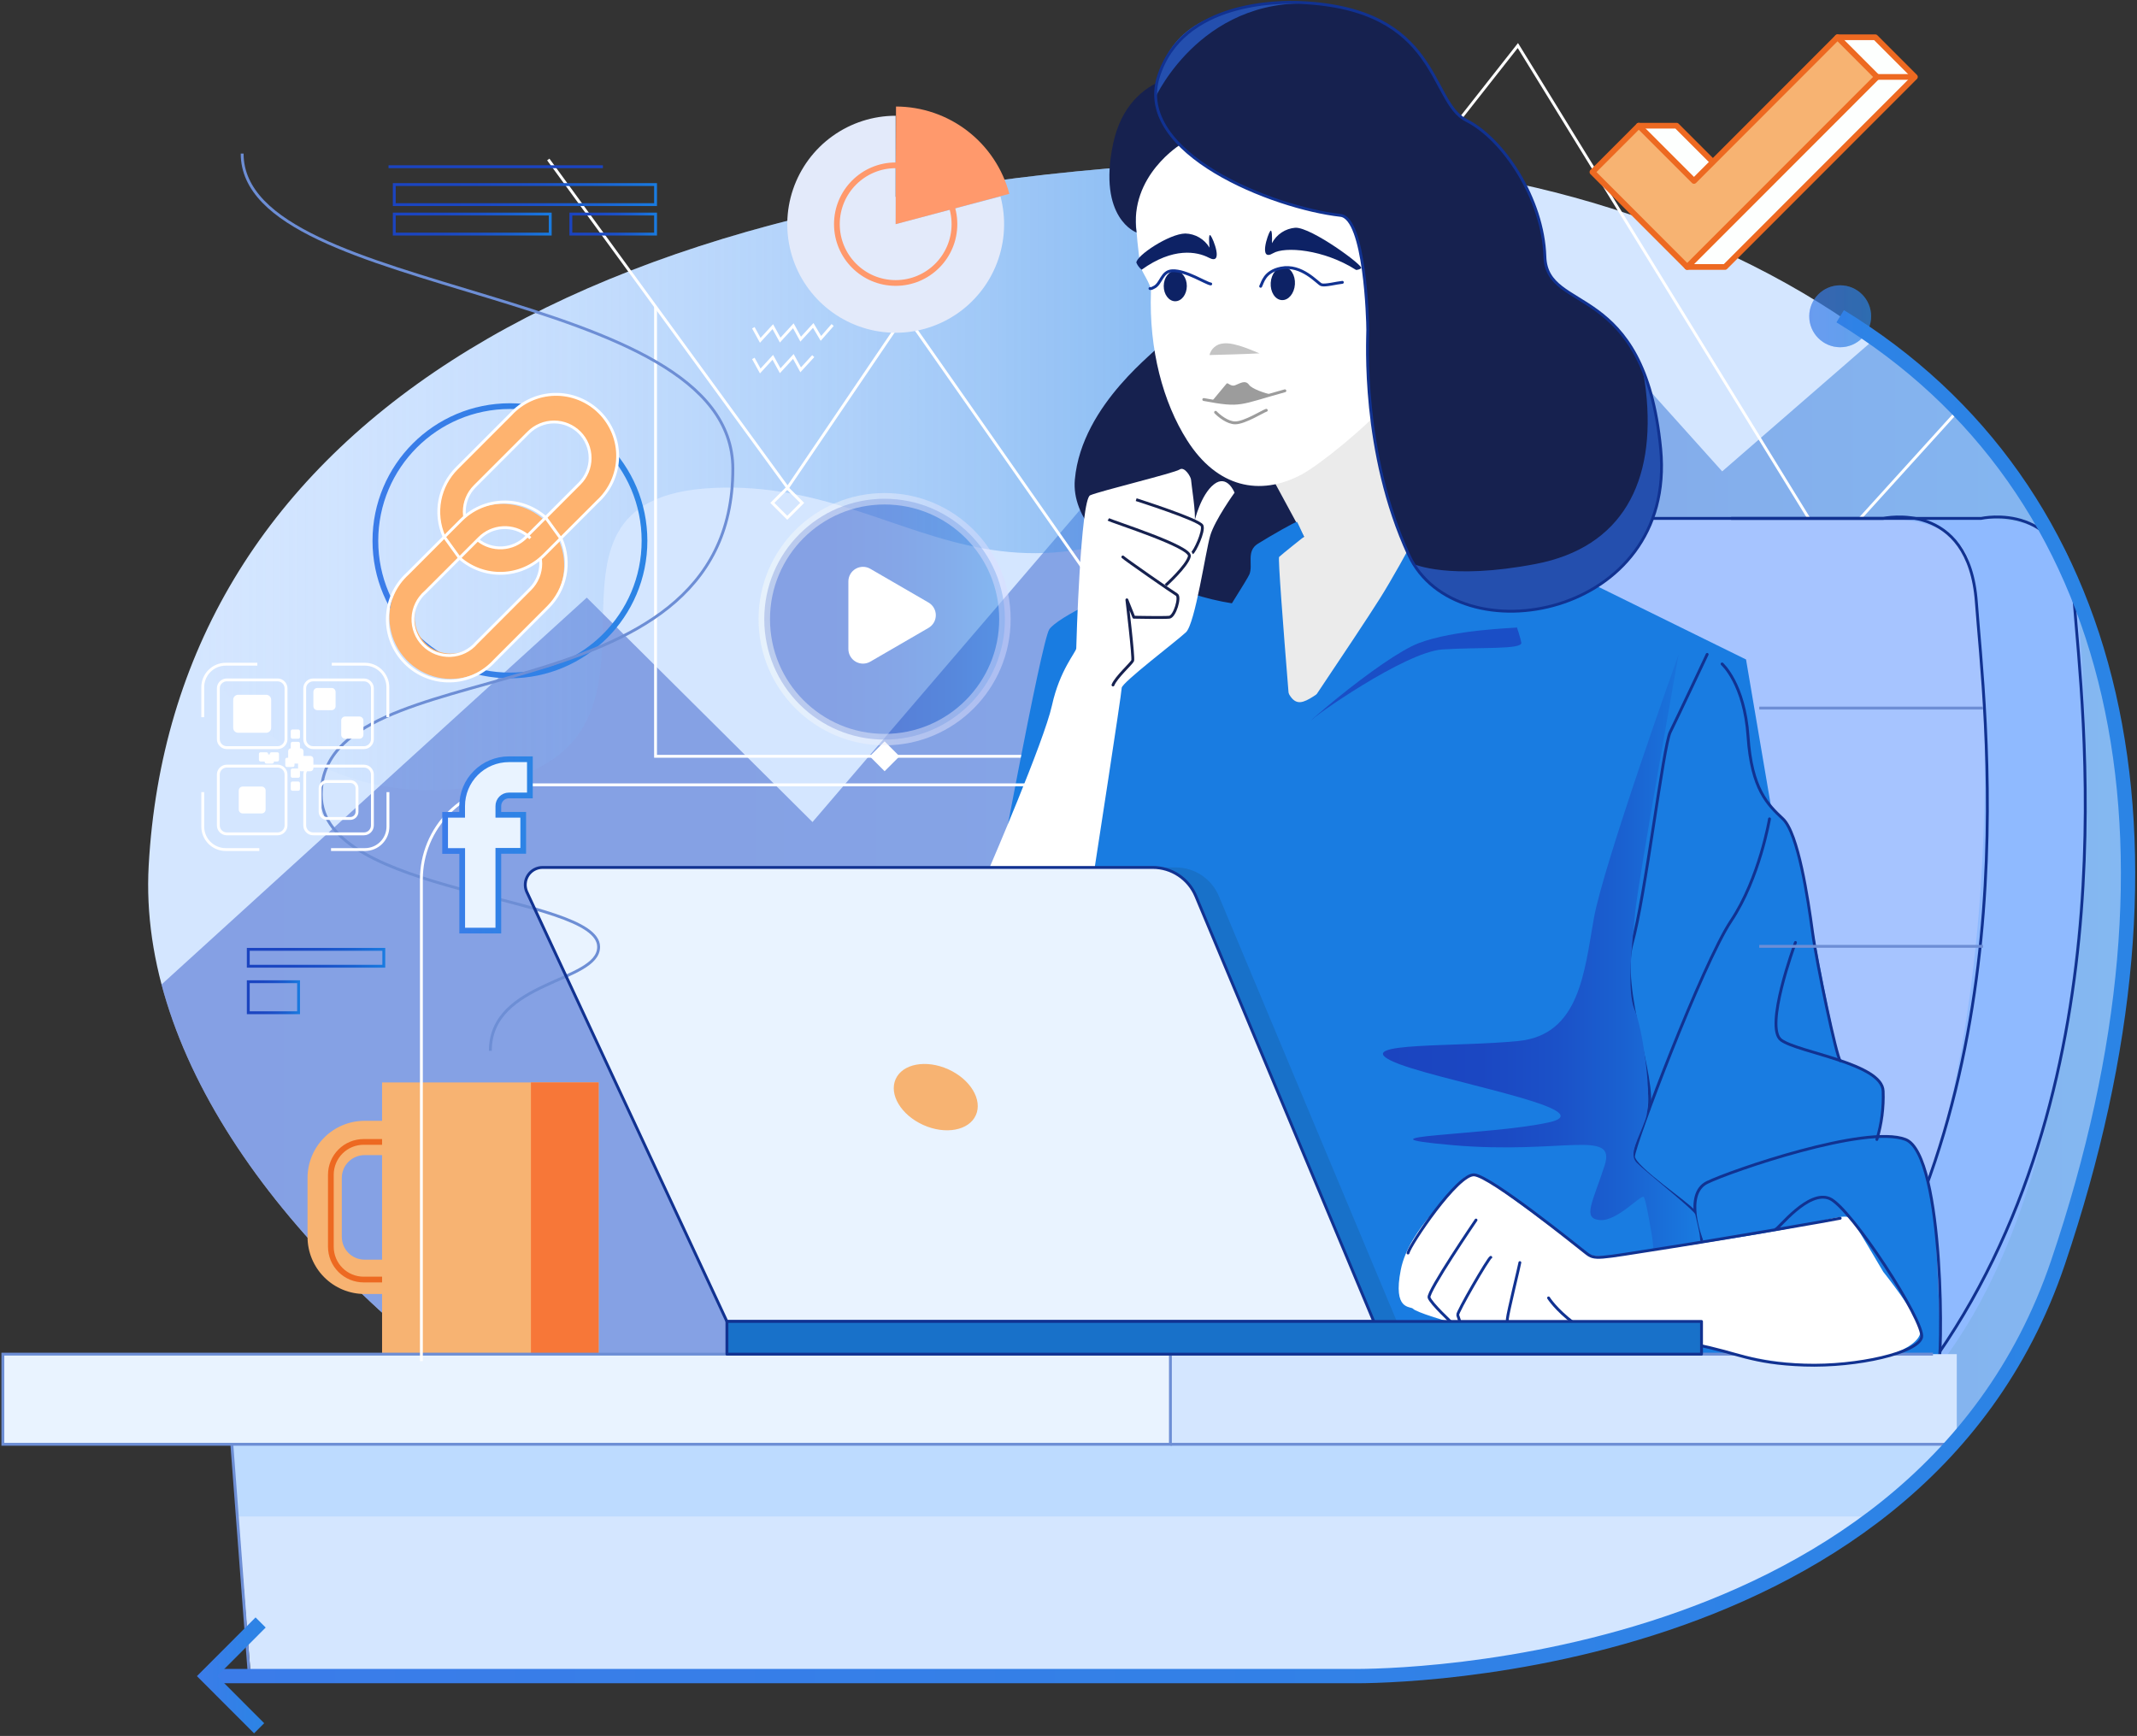 <svg width="533" height="433" viewBox="0 0 533 433" fill="none" xmlns="http://www.w3.org/2000/svg">
<rect x="0" y="0" width="533" height="433" fill="#333333" stroke="none"/>
<path d="M529.485 202.337C529.485 308.272 505.344 416.931 329.282 418.063C188.595 418.964 31.677 312.463 37.087 215.878C43.004 110.114 139.749 44.507 315.752 39.868C418.559 37.157 529.485 96.408 529.485 202.337Z" fill="#D4E6FF"/>
<path opacity="0.43" d="M467.341 84.736L429.539 117.575L374.974 56.804L330.533 121.708L296.663 95.329L202.652 205.041L146.351 149.066L40.297 245.553C63.458 333.025 202.915 418.872 329.283 418.062C505.346 416.931 529.486 308.265 529.486 202.337C529.486 152.087 504.524 112.344 467.341 84.736Z" fill="url(#paint0_linear_1556_5574)"/>
<path fill-rule="evenodd" clip-rule="evenodd" d="M315.752 39.868C171.2 43.678 80.122 88.618 48.914 163.154C58.986 178.288 82.1 203.357 121.591 195.671C177.156 184.854 123.905 124.221 177.925 121.708C231.945 119.194 251.648 171.589 334.798 100.593C359.253 79.715 360.818 59.43 349.734 41.197C338.447 40.019 327.096 39.575 315.752 39.868Z" fill="url(#paint1_linear_1556_5574)"/>
<path d="M163.502 76.518V188.644H457.202" stroke="white" stroke-width="0.714" stroke-miterlimit="10"/>
<path d="M224.354 188.643L220.635 184.92L216.916 188.643L220.635 192.365L224.354 188.643Z" fill="white"/>
<path d="M488.046 102.725L456.326 137.716L378.58 11.358L272.855 145.691L225.777 78.426L196.45 121.668L136.75 39.782" stroke="white" stroke-width="0.714" stroke-miterlimit="10"/>
<path d="M395.544 129.544H489.844C489.844 129.544 510.678 126.991 515.825 138.934C520.973 150.876 531.222 293.796 476.321 349.014C421.42 404.232 362.154 352.212 362.154 352.212L395.544 129.544Z" fill="#8FBAFF"/>
<path d="M370.483 129.544H464.789C464.789 129.544 485.623 126.991 490.77 138.934C495.918 150.876 506.167 293.796 451.26 349.014C396.352 404.232 337.1 352.218 337.1 352.218L370.483 129.544Z" fill="#A6C4FF"/>
<path d="M388.813 141.526L435.489 164.496L465.224 339.519H257.823L247.58 226.044C247.58 226.044 259.703 159.877 261.721 156.956C263.739 154.034 278.091 146.862 284.888 145.974C291.686 145.086 313.539 139.039 315.202 138.894C316.865 138.749 388.813 141.526 388.813 141.526Z" fill="#197CE1"/>
<path d="M407.418 129.307H469.708C469.708 129.307 491.087 124.458 492.935 150.205C494.782 175.952 507.043 268.049 458.972 337.763" stroke="#113291" stroke-width="0.714" stroke-linecap="round" stroke-linejoin="round"/>
<path d="M431.84 129.307H494.123C494.123 129.307 515.509 124.458 517.356 150.205C519.204 175.952 531.465 268.049 483.394 337.763" stroke="#113291" stroke-width="0.714" stroke-linecap="round" stroke-linejoin="round"/>
<path d="M494.604 176.616H438.783" stroke="#6D8ED5" stroke-width="0.714" stroke-miterlimit="10"/>
<path fill-rule="evenodd" clip-rule="evenodd" d="M418.652 160.982C418.652 160.982 425.949 158.35 431.077 167.49C436.205 176.629 433.2 190.236 439.84 198.632C446.48 207.028 447.847 205.587 450.622 222.977C453.396 240.368 458.675 264.351 458.675 264.351C458.675 264.351 463.836 265.944 467.221 268.372C470.607 270.8 469.91 274.293 469.529 277.142C469.148 279.992 468.516 283.578 468.516 283.578C468.516 283.578 474.972 282.104 477.72 286.433C480.468 290.763 482.822 301.883 482.835 306.778C482.848 311.673 484.393 335.65 483.716 337.907H441.339C441.339 337.907 422.524 323.096 418.652 317.233C414.779 311.371 404.05 222.484 408.942 202.896C413.833 183.308 416.548 161.325 418.652 160.982Z" fill="#197CE1"/>
<path d="M326.975 179.755C326.824 179.275 350.373 162.595 359.787 161.989C369.201 161.384 379.726 162.068 379.444 160.292C379.161 158.515 375.815 148.152 373.238 146.711C370.661 145.27 348.085 153.949 341.951 159.621C335.818 165.292 326.975 179.755 326.975 179.755Z" fill="#1A4EC6"/>
<path d="M289.476 85.861C289.444 86.966 269.82 100.514 268.084 119.602C266.349 138.69 303.506 156.199 326.219 149.869C348.933 143.539 319.711 93.638 319.711 93.638L289.476 85.861Z" fill="#16214F"/>
<path fill-rule="evenodd" clip-rule="evenodd" d="M342.913 88.005C342.913 88.005 358.29 115.094 365.219 123.326C372.148 131.557 372.852 122.411 381.451 142.085C383.252 146.204 359.25 152.29 329.62 172.352C323.631 176.405 321.889 177.8 318.444 164.029C314.454 148.171 315.736 140.835 316.886 138.808C318.037 136.782 325.262 133.9 325.262 133.9L311.646 108.758L342.913 88.005Z" fill="#EBEBEB"/>
<path d="M348.393 329.61H187.044L137.08 222.359C136.805 221.702 136.696 220.987 136.764 220.278C136.831 219.568 137.073 218.887 137.467 218.293C137.861 217.7 138.396 217.214 139.024 216.877C139.651 216.541 140.352 216.365 141.064 216.365H293.256C295.553 216.364 297.799 217.044 299.711 218.317C301.624 219.591 303.117 221.403 304.004 223.524L348.393 329.61Z" fill="#1871C9"/>
<path d="M127.186 168.477C145.721 168.477 160.747 153.438 160.747 134.887C160.747 116.336 145.721 101.297 127.186 101.297C108.651 101.297 93.625 116.336 93.625 134.887C93.625 153.438 108.651 168.477 127.186 168.477Z" stroke="url(#paint2_linear_1556_5574)" stroke-width="1.428" stroke-miterlimit="10"/>
<path d="M207.673 81.064L204.748 84.407L202.835 81.176L199.699 84.598L197.871 81.255L194.591 84.828L192.75 81.479L189.621 84.887L187.898 81.755" stroke="white" stroke-width="0.714" stroke-miterlimit="10"/>
<path d="M202.835 88.828L199.699 92.243L197.871 88.907L194.591 92.474L192.75 89.124L189.621 92.533L187.898 89.401" stroke="white" stroke-width="0.714" stroke-miterlimit="10"/>
<path opacity="0.43" d="M220.632 184.479C237.207 184.479 250.643 171.031 250.643 154.442C250.643 137.853 237.207 124.405 220.632 124.405C204.057 124.405 190.621 137.853 190.621 154.442C190.621 171.031 204.057 184.479 220.632 184.479Z" fill="url(#paint3_linear_1556_5574)"/>
<path opacity="0.47" d="M220.632 184.479C237.207 184.479 250.643 171.031 250.643 154.442C250.643 137.853 237.207 124.405 220.632 124.405C204.057 124.405 190.621 137.853 190.621 154.442C190.621 171.031 204.057 184.479 220.632 184.479Z" stroke="url(#paint4_linear_1556_5574)" stroke-width="2.856" stroke-miterlimit="10"/>
<path d="M200.074 125.433L196.355 121.711L192.637 125.433L196.355 129.155L200.074 125.433Z" stroke="white" stroke-width="0.714" stroke-miterlimit="10"/>
<path d="M307.913 122.892C307.913 122.892 303.009 129.682 301.852 133.584C300.695 137.486 298.098 155.541 295.79 157.712C293.483 159.884 279.769 170.28 279.769 171.576C279.769 172.872 273.044 216.319 273.044 216.319H246.846C246.846 216.319 260.428 184.841 262.374 175.958C264.32 167.075 268.435 162.621 268.435 161.706C268.435 160.792 269.52 124.603 271.9 123.543C274.28 122.484 292.937 117.983 294.199 117.115C295.462 116.246 297.072 119.016 297.072 119.714C297.072 120.411 298.387 128.524 297.94 129.972C297.94 129.972 299.459 123.392 302.779 120.8C306.099 118.207 307.913 122.892 307.913 122.892Z" fill="white"/>
<path fill-rule="evenodd" clip-rule="evenodd" d="M321.392 16.615C321.392 16.615 336.98 15.095 348.241 23.76C359.503 32.426 359.522 83.044 345.717 100.593C341.49 105.949 329.229 115.891 324.647 118.358C314.194 123.905 303.557 121.563 296.115 109.87C290.067 100.376 286.549 87.157 287.062 72.754C287.141 70.668 284.538 67.806 284.334 65.891C282.966 53.429 276.563 19.214 321.392 16.615Z" fill="white"/>
<path d="M424.384 329.61H181.305V337.763H424.384V329.61Z" fill="#1871C9"/>
<path d="M283.377 124.629C283.377 124.629 299.254 129.682 299.812 131.13C300.371 132.578 297.932 137.631 297.354 137.92" stroke="#16214F" stroke-width="0.714" stroke-miterlimit="10"/>
<path d="M276.445 129.544C277.307 130.123 297.226 136.335 296.654 138.756C296.082 141.177 290.738 145.994 290.738 145.994" stroke="#16214F" stroke-width="0.714" stroke-miterlimit="10"/>
<path d="M280.054 138.927C280.626 139.506 292.466 147.744 293.472 148.316C294.478 148.889 292.986 153.811 291.645 153.955C290.304 154.1 282.796 153.955 282.796 153.955L281.06 149.619C281.06 149.619 282.796 164.095 282.507 164.786C282.217 165.477 278.319 168.977 277.596 170.852" stroke="#16214F" stroke-width="0.714" stroke-linecap="round" stroke-linejoin="round"/>
<path d="M325.233 133.874C325.233 133.874 319.598 138.348 319.027 138.927C318.455 139.506 324.075 205.021 324.075 205.021C324.075 205.021 317.58 187.256 316.068 186.17C314.556 185.085 286.274 183.571 286.557 182.92C286.839 182.268 310.631 145.645 311.617 143.263C312.604 140.881 310.723 137.486 313.754 135.604C316.785 133.723 323.28 129.972 323.497 130.189C323.714 130.406 325.233 133.874 325.233 133.874Z" fill="#197CE1"/>
<path d="M348.392 106.758C348.392 106.758 356.59 109.693 357.451 110.956C358.313 112.22 362.198 123.557 363 128.584C363.802 133.611 365.663 134.301 366.945 135.973C368.227 137.644 379.56 151.179 379.869 153.08C380.178 154.982 378.864 156.423 378.114 156.541C377.365 156.66 362.671 157.068 353.849 160.417C345.026 163.766 320.597 183.88 316.922 190.171C316.922 190.171 338.347 158.535 344.178 149.264C350.01 139.993 360.088 120.688 359.713 120.161C359.338 119.635 350.121 108.239 348.392 106.758Z" fill="#197CE1"/>
<path d="M324.411 0.626C319.455 0.402 294.861 0.113 288.911 19.181C282.961 38.249 317.515 51.837 334.338 53.718C340.459 54.376 341.143 79.774 341.143 82.288C341.143 84.801 339.545 112.831 351.379 138.433C363.212 164.036 418.257 154.225 414.201 111.969C410.145 69.714 385.775 78.465 385.321 64.029C384.867 49.593 374.96 34.65 365.704 30.011C356.447 25.372 359.156 2.172 324.411 0.626Z" fill="#16214F"/>
<path d="M294.65 35.9C294.65 35.9 281.548 43.763 283.474 58.002C283.474 58.002 273.725 54.534 277.617 35.9C281.509 17.266 299.489 16.819 303.598 20.293C307.707 23.767 294.65 35.9 294.65 35.9Z" fill="#16214F"/>
<path d="M320.467 97.474C308.883 100.659 309.692 101.422 300.238 99.652" stroke="#9C9C9C" stroke-width="0.714" stroke-linecap="round"/>
<path d="M322.971 70.919C323.119 68.638 321.888 66.701 320.221 66.593C318.554 66.485 317.083 68.246 316.936 70.527C316.788 72.808 318.019 74.745 319.686 74.853C321.352 74.962 322.823 73.2 322.971 70.919Z" fill="#0D2265"/>
<path d="M296.011 71.373C296.028 69.28 294.752 67.573 293.162 67.561C291.571 67.548 290.269 69.235 290.252 71.328C290.236 73.421 291.512 75.128 293.102 75.141C294.692 75.153 295.995 73.466 296.011 71.373Z" fill="#0D2265"/>
<path d="M301.527 64.292C298.535 62.726 292.599 61.621 284.743 67.273C284.171 66.803 283.72 66.203 283.428 65.522C283.369 63.779 291.639 58.285 295.643 58.245C296.863 58.276 298.056 58.615 299.111 59.232C300.165 59.849 301.046 60.722 301.671 61.772C301.54 60.495 301.408 58.094 301.941 58.745C302.605 59.548 305.261 66.246 301.527 64.292Z" fill="#0D2265"/>
<path d="M315.834 102.336C315.072 102.534 310.463 105.468 308.077 105.475C306.164 105.475 304.02 103.705 303.186 102.843" stroke="#9C9C9C" stroke-width="0.714" stroke-linecap="round"/>
<path d="M311.533 95.987C312.296 97.046 315.517 98.06 317.029 98.435C314.156 99.04 311.309 100.33 308.884 100.547C305.965 100.81 303.624 99.935 302.428 99.889C303.434 98.672 305.55 96.132 305.912 95.704C306.274 95.276 306.898 96.507 308.035 96.106C309.173 95.704 310.56 94.632 311.533 95.987Z" fill="#9C9C9C"/>
<path d="M305.076 85.67C308.067 85.262 313.281 87.887 314.155 88.131C310.98 88.322 304.504 88.493 301.664 88.558C301.854 87.778 302.287 87.077 302.9 86.558C303.513 86.039 304.275 85.728 305.076 85.67Z" fill="#C4C4C4"/>
<path d="M314.426 71.411C314.939 70.497 315.326 67.727 319.494 66.885C324.701 65.832 328.633 70.668 329.546 71.004C330.46 71.339 333.405 70.549 334.806 70.424" stroke="#113291" stroke-width="0.714" stroke-linecap="round" stroke-linejoin="round"/>
<path d="M301.974 70.826C300.889 70.734 295.814 67.391 292.395 67.536C289.687 67.654 289.66 70.826 287.793 71.681C287.3 71.898 287.267 72.023 286.82 71.964" stroke="#113291" stroke-width="0.714" stroke-linecap="round" stroke-linejoin="round"/>
<path d="M317.516 63.167C320.415 61.437 330.072 62.134 338.231 67.332C338.682 67.316 339.12 67.172 339.493 66.917C340.368 66.43 327.042 56.613 323.058 56.804C321.842 56.904 320.671 57.309 319.653 57.983C318.636 58.657 317.806 59.578 317.24 60.66C317.299 59.344 317.299 56.969 316.799 57.647C316.168 58.482 313.893 65.332 317.516 63.167Z" fill="#0D2265"/>
<path d="M409.646 92.039C410.007 93.816 410.303 95.619 410.513 97.448C413.084 120.254 404.597 136.552 382.987 140.677C361.378 144.803 352.615 140.677 352.582 140.677C366.526 163.404 418.139 152.949 414.202 111.97C413.386 103.475 411.743 97.04 409.646 92.039Z" fill="#244FAE"/>
<path d="M425.79 163.226C425.79 163.226 418.354 179.018 416.586 182.584C414.818 186.15 410.341 223.984 407.067 235.301C403.793 246.619 413.016 268.951 411.235 276.695" stroke="#113291" stroke-width="0.714" stroke-linecap="round" stroke-linejoin="round"/>
<path d="M441.34 204.251C441.34 204.251 438.888 218.997 431.748 229.715C424.609 240.434 407.424 285.782 407.424 288.46C407.424 291.138 421.486 300.521 422.38 302.087" stroke="#113291" stroke-width="0.714" stroke-linecap="round" stroke-linejoin="round"/>
<path d="M429.512 165.608C429.512 165.608 435.093 170.523 435.987 183.703C436.881 196.882 440.892 200.679 444.691 204.251C448.491 207.824 450.937 224.129 452.054 232.393C453.172 240.658 458.076 263.667 458.97 264.562" stroke="#113291" stroke-width="0.714" stroke-linecap="round" stroke-linejoin="round"/>
<path d="M447.813 235.078C447.589 235.736 440.003 256.298 444.243 259.423C448.483 262.549 469.461 265.233 469.685 272.155C469.837 276.234 469.308 280.311 468.12 284.216" stroke="#113291" stroke-width="0.714" stroke-linecap="round" stroke-linejoin="round"/>
<path d="M424.379 309.233C424.379 309.233 419.843 297.843 425.793 294.941C431.742 292.039 465.448 280.42 475.263 284.216C485.078 288.013 484.638 340.954 483.297 341.625" stroke="#113291" stroke-width="0.714" stroke-linecap="round" stroke-linejoin="round"/>
<path d="M412.119 308.864C412.119 308.864 410.633 299.652 410.035 298.626C409.436 297.599 403.493 304.692 399.03 304.317C394.566 303.942 397.241 299.929 400.219 290.697C403.198 281.466 389.504 288.013 362.293 285.631C335.083 283.249 371.352 283.249 386.23 279.972C401.107 276.695 356.475 269.254 346.956 264.562C337.436 259.871 363.621 261.213 378.794 259.647C393.967 258.081 395.157 242.447 397.537 229.044C399.917 215.641 418.667 163.246 418.667 163.246C418.667 163.246 408.621 219.589 407.845 227.459C407.07 235.328 405.689 247.159 407.701 251.876C409.713 256.594 412.263 273.892 410.436 279.117C408.608 284.341 406.097 287.842 408.233 290.019C410.37 292.197 422.696 301.935 422.841 302.936C422.986 303.936 424.715 309.785 423.715 309.95C422.716 310.114 412.395 311.489 412.395 311.489L412.119 308.864Z" fill="url(#paint5_linear_1556_5574)"/>
<path d="M114.763 322.76H90.925C87.152 322.757 83.536 321.255 80.869 318.583C78.203 315.912 76.705 312.291 76.705 308.515V293.77C76.716 290.001 78.218 286.39 80.883 283.727C83.548 281.064 87.159 279.567 90.925 279.564H100.872V288.118H90.925C89.421 288.119 87.979 288.718 86.915 289.783C85.852 290.847 85.253 292.291 85.251 293.796V308.515C85.253 310.021 85.852 311.464 86.915 312.528C87.979 313.593 89.421 314.192 90.925 314.194H114.763V322.76Z" fill="#F7B372"/>
<path d="M100.015 284.828H90.706C89.632 284.826 88.568 285.036 87.575 285.447C86.582 285.857 85.68 286.459 84.92 287.219C84.159 287.978 83.556 288.881 83.145 289.874C82.733 290.867 82.522 291.931 82.522 293.007V310.983C82.522 312.057 82.735 313.121 83.147 314.114C83.558 315.106 84.162 316.007 84.922 316.766C85.682 317.525 86.584 318.127 87.577 318.537C88.569 318.946 89.633 319.157 90.706 319.155H100.015" stroke="#ED6921" stroke-width="1.428" stroke-miterlimit="10"/>
<path d="M149.315 269.99H95.295V337.763H149.315V269.99Z" fill="#F7B372"/>
<path d="M149.308 269.99H132.426V337.763H149.308V269.99Z" fill="#F77738"/>
<path d="M0.713 337.762H478.108C478.108 337.762 470.39 351.244 462.553 360.246H0.713V337.762Z" fill="#E9F3FF"/>
<path d="M342.648 329.61H181.305L131.342 222.359C131.066 221.702 130.958 220.987 131.025 220.278C131.093 219.568 131.335 218.887 131.729 218.293C132.123 217.7 132.658 217.214 133.285 216.877C133.913 216.541 134.614 216.365 135.326 216.365H287.517C289.814 216.365 292.06 217.045 293.972 218.319C295.885 219.592 297.378 221.403 298.266 223.524L342.648 329.61Z" fill="#E9F3FF"/>
<path d="M243.389 278.164C245.114 274.332 242.037 269.206 236.516 266.717C230.995 264.227 225.121 265.316 223.395 269.148C221.67 272.981 224.747 278.106 230.268 280.596C235.789 283.086 241.664 281.997 243.389 278.164Z" fill="#F7B372"/>
<path d="M342.648 329.61H181.305V337.763H342.648V329.61Z" fill="#E9F3FF"/>
<path d="M488.041 360.246H57.822L62.562 418.063H321.511C405.779 417.306 457.11 394.645 488.041 360.246Z" fill="#D4E6FF"/>
<path d="M488.05 337.762H291.924V360.246H488.05V337.762Z" fill="#D4E6FF"/>
<path d="M468.74 378.261H59.17L57.803 360.239H488.041C488.041 360.239 476.813 372.037 468.74 378.261Z" fill="#BDDBFF"/>
<path d="M291.921 337.762H0.713V360.246H291.921V337.762Z" stroke="#6D8ED5" stroke-width="0.714" stroke-miterlimit="10"/>
<path d="M57.822 360.246L62.279 419.155" stroke="#6D8ED5" stroke-width="0.714" stroke-miterlimit="10"/>
<path d="M291.924 337.762H482.114" stroke="#6D8ED5" stroke-width="0.714" stroke-miterlimit="10"/>
<path d="M488.044 360.246H291.924" stroke="#6D8ED5" stroke-width="0.714" stroke-miterlimit="10"/>
<path d="M122.301 262.101C122.301 244.592 149.307 245.105 149.307 236.177C149.307 223.135 80.121 223.306 80.121 198.244C80.121 160.982 182.783 181.136 182.783 116.944C182.783 70.648 60.398 74.833 60.398 38.308" stroke="#6D8ED5" stroke-width="0.714" stroke-miterlimit="10"/>
<path d="M494.604 236.045H438.783" stroke="#6D8ED5" stroke-width="0.714" stroke-miterlimit="10"/>
<path d="M288.219 24.215C288.219 24.215 300.394 -2.473 330.53 1.185C330.53 1.185 321.326 -1.197 305.39 3.225C289.455 7.646 288.574 20.372 288.219 24.215Z" fill="#244FAE"/>
<path d="M324.411 0.626C319.455 0.402 294.861 0.113 288.911 19.181C282.961 38.249 317.515 51.837 334.338 53.718C340.459 54.376 341.143 79.774 341.143 82.288C341.143 84.801 339.545 112.831 351.379 138.433C363.212 164.036 418.257 154.225 414.201 111.969C410.145 69.714 385.775 78.465 385.321 64.029C384.867 49.593 374.96 34.65 365.704 30.011C356.447 25.372 359.156 2.172 324.411 0.626Z" stroke="#113291" stroke-width="0.714" stroke-linecap="round" stroke-linejoin="round"/>
<path d="M105.102 339.493V219.345C105.102 213.089 107.585 207.09 112.005 202.666C116.424 198.242 122.419 195.757 128.67 195.757H260.153" stroke="white" stroke-width="0.714" stroke-miterlimit="10"/>
<path d="M223.392 55.91L249.537 49.007C250.983 54.47 250.683 60.248 248.681 65.532C246.679 70.816 243.075 75.34 238.374 78.469C233.673 81.599 228.111 83.177 222.468 82.983C216.825 82.788 211.385 80.83 206.91 77.384C202.435 73.939 199.15 69.177 197.516 63.768C195.882 58.359 195.981 52.573 197.799 47.223C199.617 41.873 203.062 37.227 207.652 33.936C212.242 30.645 217.746 28.875 223.392 28.873V55.91Z" fill="#E3EAFA"/>
<path d="M223.393 55.91L223.478 26.57C229.927 26.583 236.192 28.724 241.303 32.662C246.413 36.599 250.084 42.113 251.747 48.349L223.393 55.91Z" fill="#FF996C"/>
<path d="M469.706 317.22C469.706 317.22 462.737 305.337 461.909 304.317C461.081 303.297 460.594 302.817 452.14 305.113C443.686 307.41 413.602 311.726 407.686 312.542C401.769 313.358 397.43 314.003 395.333 312.338C393.236 310.673 372.619 295.336 370.154 293.994C367.688 292.651 365.348 292.888 364.336 294.829C363.323 296.77 351.444 306.298 349.386 316.681C347.328 327.064 351.832 325.695 352.469 326.465C353.107 327.235 360.786 329.61 361.259 329.61C361.732 329.61 364.474 331.92 364.908 332.064C365.341 332.209 395.944 332.064 395.944 332.064C395.944 332.064 416.718 334.269 420.663 335.012C424.607 335.756 442.739 340.763 456.315 340.434C469.89 340.105 479.83 335.492 478.93 331.545C478.029 327.597 469.706 317.22 469.706 317.22Z" fill="white"/>
<path d="M442.956 306.541C443.574 306.541 451.009 296.711 456.328 298.948C461.646 301.185 480.172 329.768 479.278 333.564C478.384 337.361 463.435 340.94 450.043 340.493C436.652 340.045 433.345 337.367 422.727 335.354C412.11 333.341 396.931 333.341 392.486 329.991C388.042 326.642 386.234 323.741 386.234 323.741" stroke="#113291" stroke-width="0.714" stroke-linecap="round" stroke-linejoin="round"/>
<path d="M458.971 303.87C458.189 304.094 431.301 308.785 414.787 311.358C398.272 313.93 397.825 314.286 395.59 312.542C393.355 310.798 371.824 293.382 367.696 293.04C363.567 292.697 351.635 310.489 351.182 312.542" stroke="#113291" stroke-width="0.714" stroke-linecap="round" stroke-linejoin="round"/>
<path d="M368.143 304.317C368.143 304.317 355.981 322.188 356.428 323.642C356.875 325.096 362.279 330.117 362.279 330.117" stroke="#113291" stroke-width="0.714" stroke-linecap="round" stroke-linejoin="round"/>
<path d="M371.824 313.621C371.265 313.7 363.344 327.439 363.567 327.998C363.791 328.557 364.797 332.018 365.132 332.018H374.947" stroke="#113291" stroke-width="0.714" stroke-linecap="round" stroke-linejoin="round"/>
<path d="M379.076 314.93C379.076 315.266 376.065 327.432 375.954 329.005C375.842 330.577 376.512 331.906 377.518 332.018C378.524 332.13 391.909 332.018 391.909 332.018" stroke="#113291" stroke-width="0.714" stroke-linecap="round" stroke-linejoin="round"/>
<path d="M342.648 329.61H181.305L131.342 222.359C131.066 221.702 130.958 220.987 131.025 220.278C131.093 219.568 131.335 218.887 131.729 218.293C132.123 217.7 132.658 217.214 133.285 216.877C133.913 216.541 134.614 216.365 135.326 216.365H287.517C289.814 216.365 292.06 217.045 293.972 218.319C295.885 219.592 297.378 221.403 298.266 223.524L342.648 329.61Z" stroke="#113291" stroke-width="0.714" stroke-linecap="round" stroke-linejoin="round"/>
<path d="M424.384 329.61H181.305V337.763H424.384V329.61Z" fill="#1871C9"/>
<path d="M424.384 329.61H181.305V337.763H424.384V329.61Z" stroke="#113291" stroke-width="0.714" stroke-linecap="round" stroke-linejoin="round"/>
<path d="M223.393 70.583C231.489 70.583 238.053 64.013 238.053 55.91C238.053 47.806 231.489 41.237 223.393 41.237C215.296 41.237 208.732 47.806 208.732 55.91C208.732 64.013 215.296 70.583 223.393 70.583Z" stroke="#FF996C" stroke-width="1.428" stroke-miterlimit="10"/>
<path d="M467.735 9.298H458.302L431.933 45.132L418.166 31.354H408.732L420.816 66.589H430.25L477.61 19.188L467.735 9.298Z" fill="#FDFFFE"/>
<path d="M467.735 9.298H458.302L431.933 45.132L418.166 31.354H408.732L420.816 66.589H430.25L477.61 19.188L467.735 9.298Z" stroke="#ED6921" stroke-width="1.428" stroke-linecap="round" stroke-linejoin="round"/>
<path d="M458.302 9.298L422.506 45.132L408.733 31.354L397.176 42.921L410.942 56.706L420.816 66.589L468.183 19.188L458.302 9.298Z" fill="#F7B372"/>
<path d="M458.302 9.298L422.506 45.132L408.733 31.354L397.176 42.921L410.942 56.706L420.816 66.589L468.183 19.188L458.302 9.298Z" stroke="#ED6921" stroke-width="1.428" stroke-linecap="round" stroke-linejoin="round"/>
<path d="M95.728 236.795H61.924V241.006H95.728V236.795Z" stroke="url(#paint6_linear_1556_5574)" stroke-width="0.714" stroke-miterlimit="10"/>
<path d="M163.504 46.033H98.334V51.034H163.504V46.033Z" stroke="url(#paint7_linear_1556_5574)" stroke-width="0.714" stroke-miterlimit="10"/>
<path d="M163.502 53.39H142.379V58.39H163.502V53.39Z" stroke="url(#paint8_linear_1556_5574)" stroke-width="0.714" stroke-miterlimit="10"/>
<path d="M137.233 53.39H98.334V58.39H137.233V53.39Z" stroke="url(#paint9_linear_1556_5574)" stroke-width="0.714" stroke-miterlimit="10"/>
<path d="M74.474 244.869H61.924V252.607H74.474V244.869Z" stroke="url(#paint10_linear_1556_5574)" stroke-width="0.714" stroke-miterlimit="10"/>
<path d="M53.68 418.063H337.098C337.098 418.063 477.449 420.839 513.285 314.931C549.121 209.022 529.32 121.767 458.97 78.88" stroke="url(#paint11_linear_1556_5574)" stroke-width="3.571" stroke-miterlimit="10"/>
<path d="M65.004 404.692L51.639 418.076L64.629 431.077" stroke="url(#paint12_linear_1556_5574)" stroke-width="3.571" stroke-miterlimit="10"/>
<path opacity="0.43" d="M458.97 86.611C463.233 86.611 466.688 83.153 466.688 78.886C466.688 74.62 463.233 71.162 458.97 71.162C454.707 71.162 451.252 74.62 451.252 78.886C451.252 83.153 454.707 86.611 458.97 86.611Z" fill="url(#paint13_linear_1556_5574)"/>
<path opacity="0.47" d="M458.97 86.611C463.233 86.611 466.688 83.153 466.688 78.886C466.688 74.62 463.233 71.162 458.97 71.162C454.707 71.162 451.252 74.62 451.252 78.886C451.252 83.153 454.707 86.611 458.97 86.611Z" fill="url(#paint14_linear_1556_5574)"/>
<path d="M468.182 19.188H477.037" stroke="#ED6921" stroke-width="1.428" stroke-linecap="round" stroke-linejoin="round"/>
<path d="M124.825 143.033C121.787 143.033 118.817 142.132 116.291 140.443C113.765 138.754 111.797 136.354 110.634 133.545C109.471 130.736 109.167 127.645 109.76 124.663C110.353 121.681 111.816 118.942 113.964 116.792L127.362 103.383C128.761 101.846 130.456 100.609 132.346 99.746C134.236 98.884 136.282 98.414 138.358 98.366C140.435 98.317 142.499 98.691 144.428 99.464C146.356 100.237 148.107 101.393 149.576 102.863C151.045 104.333 152.2 106.086 152.973 108.016C153.745 109.946 154.118 112.013 154.07 114.091C154.021 116.169 153.552 118.216 152.69 120.108C151.829 121.999 150.593 123.696 149.057 125.096L135.659 138.506C134.241 139.939 132.554 141.077 130.694 141.854C128.835 142.631 126.84 143.032 124.825 143.033ZM138.223 105.251C137.041 105.249 135.871 105.48 134.778 105.932C133.686 106.383 132.694 107.047 131.859 107.883L118.461 121.286C117.615 122.121 116.941 123.114 116.481 124.21C116.02 125.305 115.78 126.481 115.775 127.67C115.771 128.859 116.001 130.037 116.454 131.136C116.906 132.235 117.571 133.234 118.411 134.075C119.251 134.915 120.249 135.581 121.347 136.034C122.446 136.487 123.622 136.718 124.81 136.713C125.998 136.708 127.173 136.468 128.268 136.007C129.362 135.546 130.355 134.872 131.188 134.025L144.547 120.622C145.803 119.362 146.658 117.758 147.004 116.013C147.35 114.267 147.172 112.458 146.492 110.814C145.812 109.17 144.661 107.764 143.183 106.774C141.705 105.784 139.968 105.254 138.19 105.251H138.223Z" fill="#FEB36F"/>
<path d="M112.479 169.339C109.441 169.339 106.472 168.438 103.946 166.749C101.42 165.06 99.451 162.66 98.288 159.851C97.126 157.042 96.822 153.951 97.414 150.969C98.007 147.987 99.47 145.248 101.618 143.099L115.017 129.689C117.936 127.028 121.768 125.595 125.716 125.687C129.663 125.779 133.424 127.39 136.216 130.185C139.008 132.979 140.618 136.743 140.71 140.694C140.802 144.645 139.37 148.48 136.711 151.402L123.313 164.812C121.895 166.245 120.208 167.383 118.349 168.16C116.489 168.937 114.494 169.338 112.479 169.339ZM125.877 131.558C124.695 131.555 123.525 131.786 122.433 132.237C121.34 132.689 120.348 133.352 119.513 134.19L106.115 147.599C105.269 148.433 104.596 149.427 104.135 150.522C103.674 151.618 103.434 152.794 103.43 153.983C103.425 155.172 103.656 156.35 104.108 157.449C104.56 158.548 105.226 159.547 106.066 160.387C106.905 161.228 107.903 161.894 109.002 162.347C110.1 162.799 111.277 163.03 112.465 163.026C113.652 163.021 114.827 162.781 115.922 162.32C117.017 161.858 118.009 161.185 118.843 160.338L132.241 146.928C133.5 145.669 134.358 144.065 134.706 142.317C135.054 140.57 134.876 138.759 134.194 137.113C133.513 135.467 132.359 134.061 130.878 133.072C129.398 132.083 127.657 131.556 125.877 131.558Z" fill="#FEB36F"/>
<path d="M119.159 134.683C120.888 136.069 123.068 136.768 125.28 136.646C127.492 136.525 129.582 135.592 131.15 134.025L144.548 120.622C145.383 119.786 146.046 118.793 146.498 117.701C146.95 116.609 147.183 115.438 147.183 114.256C147.183 113.074 146.95 111.903 146.498 110.811C146.046 109.718 145.383 108.726 144.548 107.89C143.713 107.054 142.721 106.391 141.63 105.938C140.538 105.486 139.369 105.253 138.188 105.253C137.006 105.253 135.837 105.486 134.745 105.938C133.654 106.391 132.662 107.054 131.827 107.89L118.429 121.293C117.592 122.128 116.928 123.121 116.477 124.214C116.026 125.307 115.795 126.479 115.799 127.662C115.799 128.018 115.819 128.374 115.858 128.728M110.704 133.755C109.478 130.929 109.132 127.799 109.71 124.773C110.288 121.747 111.764 118.966 113.945 116.792L127.344 103.383C128.742 101.846 130.438 100.609 132.328 99.746C134.218 98.884 136.263 98.414 138.339 98.366C140.416 98.317 142.481 98.691 144.409 99.464C146.337 100.237 148.088 101.393 149.557 102.863C151.026 104.333 152.181 106.086 152.954 108.016C153.726 109.946 154.099 112.013 154.051 114.091C154.002 116.169 153.533 118.216 152.672 120.108C151.81 121.999 150.574 123.696 149.038 125.096L135.64 138.506C132.874 141.272 129.16 142.879 125.252 143.002C121.344 143.124 117.536 141.752 114.603 139.164L110.704 133.755Z" stroke="white" stroke-width="0.714" stroke-miterlimit="10"/>
<path d="M131.558 133.578L132.275 134.236L131.558 133.578ZM131.558 133.578C129.826 132.189 127.643 131.489 125.427 131.61C123.211 131.731 121.118 132.666 119.547 134.236L106.149 147.645C105.205 148.452 104.438 149.446 103.896 150.565C103.354 151.683 103.049 152.902 103.001 154.144C102.952 155.386 103.161 156.624 103.614 157.781C104.067 158.939 104.755 159.99 105.633 160.868C106.512 161.746 107.562 162.433 108.719 162.886C109.876 163.338 111.114 163.546 112.354 163.496C113.595 163.446 114.812 163.14 115.929 162.596C117.046 162.053 118.038 161.284 118.844 160.338L132.242 146.928C133.078 146.092 133.741 145.099 134.193 144.006C134.644 142.913 134.875 141.742 134.872 140.559C134.87 140.198 134.848 139.838 134.806 139.48M140.006 134.512C141.205 137.339 141.532 140.459 140.946 143.473C140.361 146.487 138.889 149.258 136.719 151.429L123.321 164.838C121.922 166.375 120.227 167.612 118.337 168.475C116.447 169.337 114.402 169.807 112.325 169.855C110.249 169.904 108.184 169.53 106.256 168.757C104.328 167.984 102.576 166.828 101.107 165.358C99.639 163.888 98.483 162.135 97.711 160.205C96.938 158.275 96.565 156.209 96.614 154.13C96.662 152.052 97.131 150.005 97.993 148.113C98.855 146.222 100.091 144.525 101.626 143.125L115.024 129.715C117.79 126.949 121.505 125.342 125.413 125.219C129.321 125.097 133.129 126.47 136.062 129.057L140.006 134.512Z" stroke="white" stroke-width="0.714" stroke-miterlimit="10"/>
<path d="M217.067 141.875L231.596 150.297C232.147 150.618 232.605 151.079 232.922 151.633C233.24 152.186 233.408 152.813 233.408 153.452C233.408 154.09 233.24 154.718 232.922 155.271C232.605 155.825 232.147 156.285 231.596 156.607L217.067 165.036C216.514 165.357 215.886 165.527 215.246 165.528C214.606 165.529 213.977 165.361 213.423 165.042C212.868 164.722 212.407 164.262 212.087 163.708C211.767 163.153 211.598 162.524 211.598 161.884V145.026C211.598 144.386 211.767 143.757 212.087 143.203C212.407 142.648 212.868 142.188 213.423 141.869C213.977 141.549 214.606 141.382 215.246 141.383C215.886 141.384 216.514 141.553 217.067 141.875Z" fill="white"/>
<path d="M69.229 169.589H56.567C55.402 169.589 54.457 170.535 54.457 171.701V184.374C54.457 185.54 55.402 186.486 56.567 186.486H69.229C70.395 186.486 71.34 185.54 71.34 184.374V171.701C71.34 170.535 70.395 169.589 69.229 169.589Z" stroke="white" stroke-width="0.714" stroke-miterlimit="10"/>
<path d="M90.772 169.589H78.11C76.945 169.589 76 170.535 76 171.701V184.374C76 185.54 76.945 186.486 78.11 186.486H90.772C91.938 186.486 92.882 185.54 92.882 184.374V171.701C92.882 170.535 91.938 169.589 90.772 169.589Z" stroke="white" stroke-width="0.714" stroke-miterlimit="10"/>
<path d="M69.229 191.092H56.567C55.402 191.092 54.457 192.037 54.457 193.204V205.877C54.457 207.043 55.402 207.989 56.567 207.989H69.229C70.395 207.989 71.34 207.043 71.34 205.877V193.204C71.34 192.037 70.395 191.092 69.229 191.092Z" stroke="white" stroke-width="0.714" stroke-miterlimit="10"/>
<path d="M90.772 191.092H78.11C76.945 191.092 76 192.037 76 193.204V205.877C76 207.043 76.945 207.989 78.11 207.989H90.772C91.938 207.989 92.882 207.043 92.882 205.877V193.204C92.882 192.037 91.938 191.092 90.772 191.092Z" stroke="white" stroke-width="0.714" stroke-miterlimit="10"/>
<path d="M74.935 186.637H72.627C72.21 186.637 71.871 186.976 71.871 187.394V189.703C71.871 190.121 72.21 190.46 72.627 190.46H74.935C75.352 190.46 75.691 190.121 75.691 189.703V187.394C75.691 186.976 75.352 186.637 74.935 186.637Z" fill="white"/>
<path d="M66.454 187.638H64.995C64.763 187.638 64.574 187.826 64.574 188.059V189.52C64.574 189.752 64.763 189.941 64.995 189.941H66.454C66.687 189.941 66.875 189.752 66.875 189.52V188.059C66.875 187.826 66.687 187.638 66.454 187.638Z" fill="white"/>
<path d="M69.169 187.638H67.71C67.477 187.638 67.289 187.826 67.289 188.059V189.52C67.289 189.752 67.477 189.941 67.71 189.941H69.169C69.402 189.941 69.59 189.752 69.59 189.52V188.059C69.59 187.826 69.402 187.638 69.169 187.638Z" fill="white"/>
<path d="M67.892 188.164H66.433C66.2 188.164 66.012 188.352 66.012 188.585V190.045C66.012 190.278 66.2 190.467 66.433 190.467H67.892C68.124 190.467 68.313 190.278 68.313 190.045V188.585C68.313 188.352 68.124 188.164 67.892 188.164Z" fill="white"/>
<path d="M73.034 189.006H71.575C71.343 189.006 71.154 189.194 71.154 189.427V190.888C71.154 191.12 71.343 191.309 71.575 191.309H73.034C73.267 191.309 73.455 191.12 73.455 190.888V189.427C73.455 189.194 73.267 189.006 73.034 189.006Z" fill="white"/>
<path d="M74.396 185.032H72.936C72.704 185.032 72.516 185.221 72.516 185.453V186.914C72.516 187.146 72.704 187.335 72.936 187.335H74.396C74.628 187.335 74.817 187.146 74.817 186.914V185.453C74.817 185.221 74.628 185.032 74.396 185.032Z" fill="white"/>
<path d="M74.396 191.697H72.936C72.704 191.697 72.516 191.886 72.516 192.118V193.579C72.516 193.812 72.704 194 72.936 194H74.396C74.628 194 74.817 193.812 74.817 193.579V192.118C74.817 191.886 74.628 191.697 74.396 191.697Z" fill="white"/>
<path d="M74.396 194.934H72.936C72.704 194.934 72.516 195.123 72.516 195.355V196.816C72.516 197.049 72.704 197.237 72.936 197.237H74.396C74.628 197.237 74.817 197.049 74.817 196.816V195.355C74.817 195.123 74.628 194.934 74.396 194.934Z" fill="white"/>
<path d="M65.262 196.191H60.535C59.99 196.191 59.549 196.633 59.549 197.178V201.909C59.549 202.454 59.99 202.896 60.535 202.896H65.262C65.806 202.896 66.248 202.454 66.248 201.909V197.178C66.248 196.633 65.806 196.191 65.262 196.191Z" fill="white"/>
<path d="M82.711 171.596H79.148C78.604 171.596 78.162 172.038 78.162 172.583V176.149C78.162 176.694 78.604 177.136 79.148 177.136H82.711C83.256 177.136 83.698 176.694 83.698 176.149V172.583C83.698 172.038 83.256 171.596 82.711 171.596Z" fill="white"/>
<path d="M50.57 178.893V171.405C50.57 169.885 51.174 168.427 52.247 167.353C53.321 166.278 54.778 165.674 56.296 165.674H64.185" stroke="white" stroke-width="0.714" stroke-miterlimit="10"/>
<path d="M64.678 211.904H56.296C54.778 211.904 53.321 211.3 52.247 210.225C51.174 209.15 50.57 207.693 50.57 206.173V197.579" stroke="white" stroke-width="0.714" stroke-miterlimit="10"/>
<path d="M96.76 197.579V206.173C96.76 207.691 96.158 209.148 95.085 210.223C94.013 211.297 92.558 211.902 91.04 211.904H82.566" stroke="white" stroke-width="0.714" stroke-miterlimit="10"/>
<path d="M82.75 165.674H91.014C92.531 165.676 93.986 166.28 95.058 167.355C96.131 168.429 96.733 169.886 96.733 171.405V178.893" stroke="white" stroke-width="0.714" stroke-miterlimit="10"/>
<path d="M89.653 178.722H86.09C85.545 178.722 85.103 179.164 85.103 179.709V183.275C85.103 183.82 85.545 184.262 86.09 184.262H89.653C90.197 184.262 90.639 183.82 90.639 183.275V179.709C90.639 179.164 90.197 178.722 89.653 178.722Z" fill="white"/>
<path d="M74.396 181.959H72.936C72.704 181.959 72.516 182.147 72.516 182.38V183.841C72.516 184.073 72.704 184.262 72.936 184.262H74.396C74.628 184.262 74.817 184.073 74.817 183.841V182.38C74.817 182.147 74.628 181.959 74.396 181.959Z" fill="white"/>
<path d="M66.395 173.3H59.4C58.717 173.3 58.164 173.854 58.164 174.537V181.538C58.164 182.221 58.717 182.775 59.4 182.775H66.395C67.078 182.775 67.631 182.221 67.631 181.538V174.537C67.631 173.854 67.078 173.3 66.395 173.3Z" fill="white"/>
<path d="M87.367 194.934H81.516C80.59 194.934 79.84 195.686 79.84 196.612V202.468C79.84 203.395 80.59 204.146 81.516 204.146H87.367C88.293 204.146 89.044 203.395 89.044 202.468V196.612C89.044 195.686 88.293 194.934 87.367 194.934Z" stroke="white" stroke-width="0.714" stroke-miterlimit="10"/>
<path d="M77.407 188.552H75.1C74.682 188.552 74.344 188.891 74.344 189.309V191.618C74.344 192.036 74.682 192.375 75.1 192.375H77.407C77.825 192.375 78.163 192.036 78.163 191.618V189.309C78.163 188.891 77.825 188.552 77.407 188.552Z" fill="white"/>
<path d="M126.903 198.409H132.162V189.381H126.903C123.818 189.385 120.86 190.613 118.678 192.796C116.497 194.98 115.27 197.94 115.266 201.028V203.238H111.02V212.259H115.28V232.117H124.293V212.226H130.499V203.238H124.293V201.061C124.29 200.715 124.356 200.372 124.485 200.052C124.615 199.731 124.807 199.44 125.049 199.194C125.291 198.947 125.58 198.751 125.898 198.617C126.216 198.482 126.557 198.411 126.903 198.409Z" fill="#E9F3FF"/>
<path d="M126.903 198.409H132.162V189.381H126.903C123.818 189.385 120.86 190.613 118.678 192.796C116.497 194.98 115.27 197.94 115.266 201.028V203.238H111.02V212.259H115.28V232.117H124.293V212.226H130.499V203.238H124.293V201.061C124.29 200.715 124.356 200.372 124.485 200.052C124.615 199.731 124.807 199.44 125.049 199.194C125.291 198.947 125.58 198.751 125.898 198.617C126.216 198.482 126.557 198.411 126.903 198.409V198.409Z" stroke="url(#paint15_linear_1556_5574)" stroke-width="1.428" stroke-miterlimit="10"/>
<path d="M96.906 41.585H150.374" stroke="url(#paint16_linear_1556_5574)" stroke-width="0.714" stroke-miterlimit="10"/>
<defs>
<linearGradient id="paint0_linear_1556_5574" x1="40.297" y1="237.433" x2="529.486" y2="237.433" gradientUnits="userSpaceOnUse">
<stop stop-color="#1B44C0"/>
<stop offset="0.31" stop-color="#1B47C2"/>
<stop offset="0.55" stop-color="#1B51C8"/>
<stop offset="0.77" stop-color="#1A62D1"/>
<stop offset="0.98" stop-color="#1979DF"/>
<stop offset="1" stop-color="#197CE1"/>
</linearGradient>
<linearGradient id="paint1_linear_1556_5574" x1="48.914" y1="118.437" x2="356.328" y2="118.437" gradientUnits="userSpaceOnUse">
<stop stop-color="#AACCFF" stop-opacity="0"/>
<stop offset="1" stop-color="#197DDF" stop-opacity="0.6"/>
</linearGradient>
<linearGradient id="paint2_linear_1556_5574" x1="92.968" y1="134.887" x2="161.404" y2="134.887" gradientUnits="userSpaceOnUse">
<stop stop-color="#3B7CE9"/>
<stop offset="1" stop-color="#2B84E5"/>
</linearGradient>
<linearGradient id="paint3_linear_1556_5574" x1="190.621" y1="154.442" x2="250.643" y2="154.442" gradientUnits="userSpaceOnUse">
<stop stop-color="#1B44C0"/>
<stop offset="0.31" stop-color="#1B47C2"/>
<stop offset="0.55" stop-color="#1B51C8"/>
<stop offset="0.77" stop-color="#1A62D1"/>
<stop offset="0.98" stop-color="#1979DF"/>
<stop offset="1" stop-color="#197CE1"/>
</linearGradient>
<linearGradient id="paint4_linear_1556_5574" x1="189.306" y1="154.442" x2="251.958" y2="154.442" gradientUnits="userSpaceOnUse">
<stop stop-color="#FBFEF9"/>
<stop offset="0.52" stop-color="#ECEEFC"/>
<stop offset="1" stop-color="#DBDBFF"/>
</linearGradient>
<linearGradient id="paint5_linear_1556_5574" x1="344.911" y1="237.348" x2="424.011" y2="237.348" gradientUnits="userSpaceOnUse">
<stop stop-color="#1B44C0"/>
<stop offset="0.31" stop-color="#1B47C2"/>
<stop offset="0.55" stop-color="#1B51C8"/>
<stop offset="0.77" stop-color="#1A62D1"/>
<stop offset="0.98" stop-color="#1979DF"/>
<stop offset="1" stop-color="#197CE1"/>
</linearGradient>
<linearGradient id="paint6_linear_1556_5574" x1="61.595" y1="238.901" x2="96.063" y2="238.901" gradientUnits="userSpaceOnUse">
<stop stop-color="#1B44C0"/>
<stop offset="0.31" stop-color="#1B47C2"/>
<stop offset="0.55" stop-color="#1B51C8"/>
<stop offset="0.77" stop-color="#1A62D1"/>
<stop offset="0.98" stop-color="#1979DF"/>
<stop offset="1" stop-color="#197CE1"/>
</linearGradient>
<linearGradient id="paint7_linear_1556_5574" x1="98.005" y1="48.54" x2="163.832" y2="48.54" gradientUnits="userSpaceOnUse">
<stop stop-color="#1B44C0"/>
<stop offset="0.31" stop-color="#1B47C2"/>
<stop offset="0.55" stop-color="#1B51C8"/>
<stop offset="0.77" stop-color="#1A62D1"/>
<stop offset="0.98" stop-color="#1979DF"/>
<stop offset="1" stop-color="#197CE1"/>
</linearGradient>
<linearGradient id="paint8_linear_1556_5574" x1="142.05" y1="55.89" x2="163.83" y2="55.89" gradientUnits="userSpaceOnUse">
<stop stop-color="#1B44C0"/>
<stop offset="0.31" stop-color="#1B47C2"/>
<stop offset="0.55" stop-color="#1B51C8"/>
<stop offset="0.77" stop-color="#1A62D1"/>
<stop offset="0.98" stop-color="#1979DF"/>
<stop offset="1" stop-color="#197CE1"/>
</linearGradient>
<linearGradient id="paint9_linear_1556_5574" x1="98.005" y1="55.89" x2="137.569" y2="55.89" gradientUnits="userSpaceOnUse">
<stop stop-color="#1B44C0"/>
<stop offset="0.31" stop-color="#1B47C2"/>
<stop offset="0.55" stop-color="#1B51C8"/>
<stop offset="0.77" stop-color="#1A62D1"/>
<stop offset="0.98" stop-color="#1979DF"/>
<stop offset="1" stop-color="#197CE1"/>
</linearGradient>
<linearGradient id="paint10_linear_1556_5574" x1="61.595" y1="248.738" x2="74.809" y2="248.738" gradientUnits="userSpaceOnUse">
<stop stop-color="#1B44C0"/>
<stop offset="0.31" stop-color="#1B47C2"/>
<stop offset="0.55" stop-color="#1B51C8"/>
<stop offset="0.77" stop-color="#1A62D1"/>
<stop offset="0.98" stop-color="#1979DF"/>
<stop offset="1" stop-color="#197CE1"/>
</linearGradient>
<linearGradient id="paint11_linear_1556_5574" x1="53.68" y1="248.599" x2="532.429" y2="248.599" gradientUnits="userSpaceOnUse">
<stop stop-color="#3B7CE9"/>
<stop offset="1" stop-color="#2B84E5"/>
</linearGradient>
<linearGradient id="paint12_linear_1556_5574" x1="49.311" y1="417.885" x2="66.168" y2="417.885" gradientUnits="userSpaceOnUse">
<stop stop-color="#3B7CE9"/>
<stop offset="1" stop-color="#2B84E5"/>
</linearGradient>
<linearGradient id="paint13_linear_1556_5574" x1="451.252" y1="78.886" x2="466.688" y2="78.886" gradientUnits="userSpaceOnUse">
<stop stop-color="#3B7CE9"/>
<stop offset="1" stop-color="#2B84E5"/>
</linearGradient>
<linearGradient id="paint14_linear_1556_5574" x1="451.252" y1="78.886" x2="466.688" y2="78.886" gradientUnits="userSpaceOnUse">
<stop stop-color="#3B7CE9"/>
<stop offset="1" stop-color="#2B84E5"/>
</linearGradient>
<linearGradient id="paint15_linear_1556_5574" x1="110.349" y1="210.733" x2="132.826" y2="210.733" gradientUnits="userSpaceOnUse">
<stop stop-color="#3B7CE9"/>
<stop offset="1" stop-color="#2B84E5"/>
</linearGradient>
<linearGradient id="paint16_linear_1556_5574" x1="-nan" y1="-nan" x2="-nan" y2="-nan" gradientUnits="userSpaceOnUse">
<stop stop-color="#1B44C0"/>
<stop offset="0.31" stop-color="#1B47C2"/>
<stop offset="0.55" stop-color="#1B51C8"/>
<stop offset="0.77" stop-color="#1A62D1"/>
<stop offset="0.98" stop-color="#1979DF"/>
<stop offset="1" stop-color="#197CE1"/>
</linearGradient>
</defs>
</svg>
